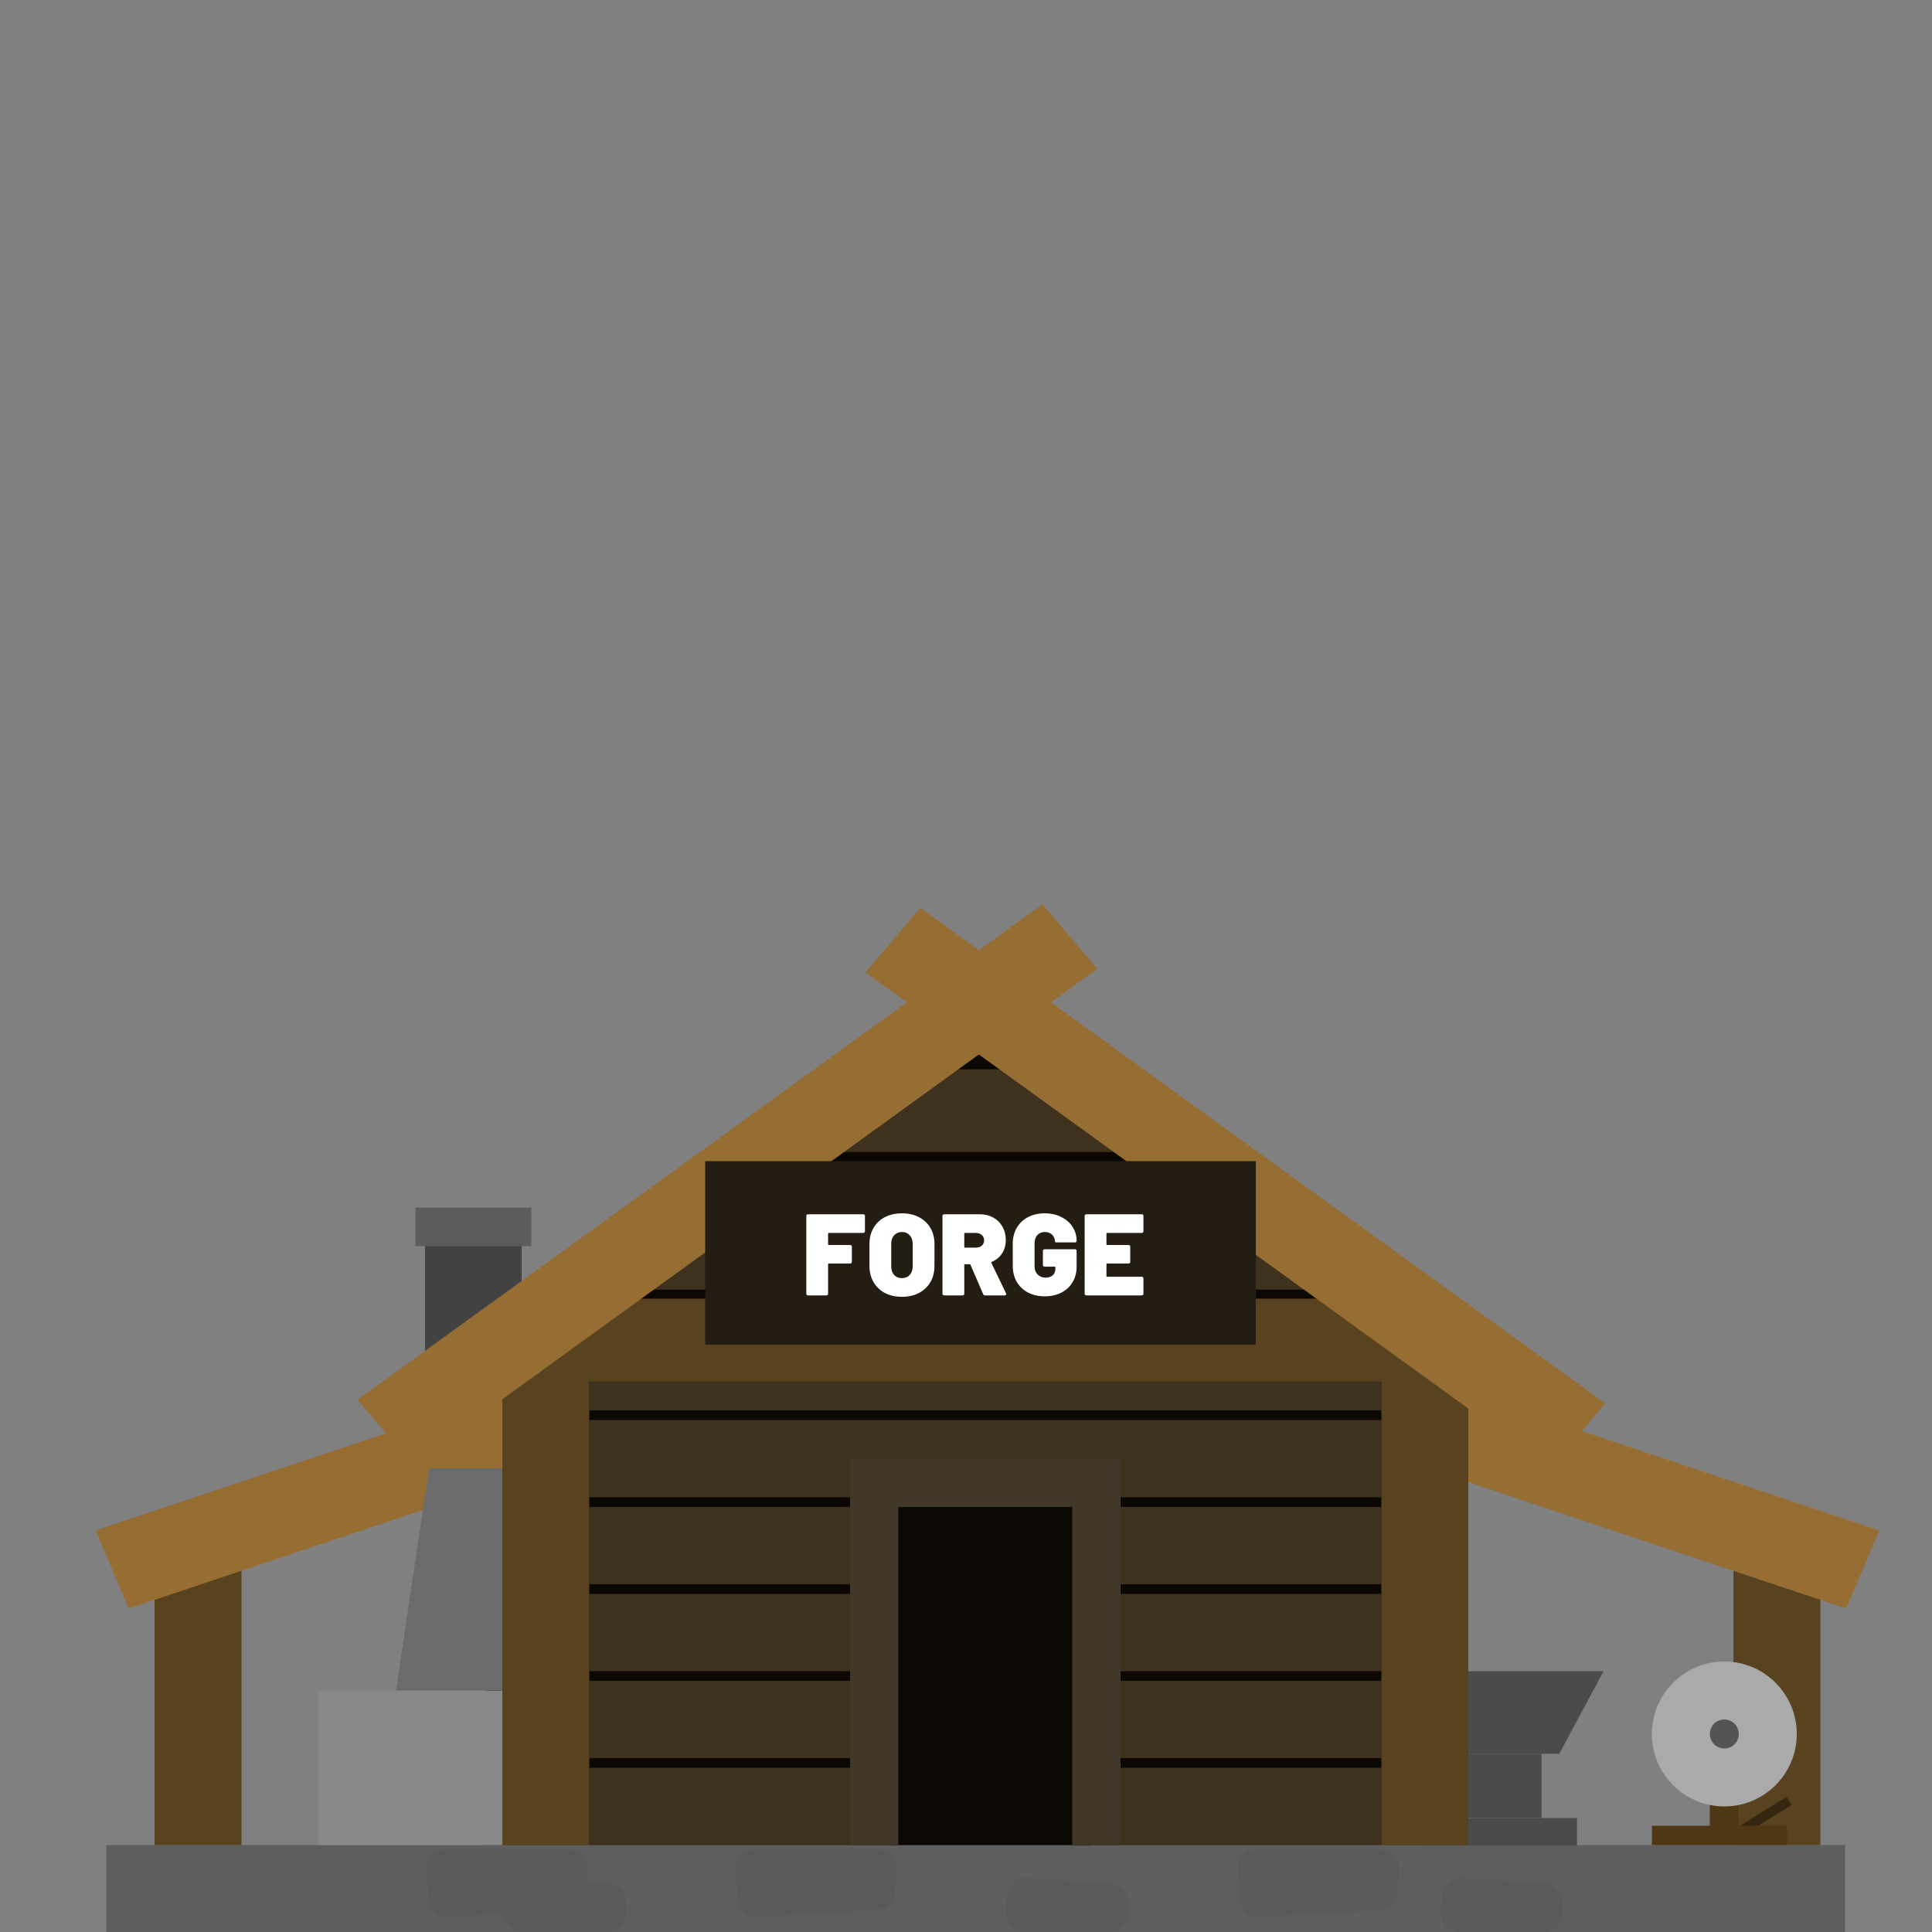 <svg width="200" height="200" viewBox="0 0 200 200" fill="none" xmlns="http://www.w3.org/2000/svg">
<rect x="0" y="0" width="200" height="200" fill="#808080" stroke="none"/>
<path d="M51.01 141.292L102.02 106L150 141.292V191H50L51.01 141.292Z" fill="#0B0804"/>
<rect x="44" y="128" width="10" height="13" fill="#424242"/>
<rect x="43" y="125" width="12" height="4" fill="#5C5C5C"/>
<path d="M65 133.5V124.95H136V133.5H65Z" fill="#3E311E"/>
<rect x="11" y="191" width="180" height="9" fill="#5C5E5F"/>
<path d="M44.15 193.59C44.069 192.433 44.986 191.45 46.145 191.45H58.831C60 191.45 60.919 192.447 60.825 193.611L60.64 195.893C60.56 196.886 59.76 197.669 58.765 197.728L46.475 198.458C45.381 198.523 44.438 197.695 44.361 196.601L44.15 193.59Z" fill="#5A5A5A"/>
<path d="M76.15 193.59C76.069 192.433 76.986 191.45 78.145 191.45H90.832C92 191.45 92.919 192.447 92.825 193.611L92.64 195.893C92.56 196.886 91.76 197.669 90.765 197.728L78.475 198.458C77.381 198.523 76.438 197.695 76.362 196.601L76.15 193.59Z" fill="#5A5A5A"/>
<path d="M128.15 193.59C128.069 192.433 128.986 191.45 130.145 191.45H142.832C144 191.45 144.919 192.447 144.825 193.611L144.64 195.893C144.56 196.886 143.76 197.669 142.765 197.728L130.475 198.458C129.381 198.523 128.438 197.695 128.362 196.601L128.15 193.59Z" fill="#5A5A5A"/>
<path d="M52.143 197.866C52.066 199.021 52.981 200 54.139 200H62.839C64.005 200 64.923 199.008 64.833 197.846L64.752 196.794C64.675 195.8 63.877 195.014 62.882 194.952L54.369 194.423C53.27 194.355 52.323 195.187 52.249 196.286L52.143 197.866Z" fill="#5A5A5A"/>
<path d="M104.143 197.866C104.066 199.021 104.981 200 106.139 200H114.839C116.005 200 116.923 199.008 116.833 197.846L116.752 196.794C116.675 195.8 115.877 195.014 114.882 194.952L106.369 194.423C105.27 194.355 104.323 195.187 104.249 196.286L104.143 197.866Z" fill="#5A5A5A"/>
<path d="M149.143 197.866C149.066 199.021 149.981 200 151.139 200H159.839C161.005 200 161.923 199.008 161.833 197.846L161.752 196.794C161.675 195.8 160.877 195.014 159.882 194.952L151.369 194.423C150.27 194.355 149.323 195.187 149.249 196.286L149.143 197.866Z" fill="#5A5A5A"/>
<path d="M147.667 173H166L161.417 181.55H147.667V173Z" fill="#4B4B4B"/>
<rect x="147.667" y="188.2" width="15.583" height="2.85" fill="#4B4B4B"/>
<rect x="150.417" y="181.55" width="9.167" height="6.65" fill="#4B4B4B"/>
<rect x="144" y="173" width="3.667" height="2.85" fill="#4B4B4B"/>
<path d="M61 191V183H93V191H61Z" fill="#3E311E"/>
<path d="M111 191V183H143V191H111Z" fill="#3E311E"/>
<path d="M61 182V174H93V182H61Z" fill="#3E311E"/>
<path d="M111 182V174H143V182H111Z" fill="#3E311E"/>
<path d="M61 173V165H93V173H61Z" fill="#3E311E"/>
<path d="M111 173V165H143V173H111Z" fill="#3E311E"/>
<path d="M111 164V156H143V164H111Z" fill="#3E311E"/>
<path d="M61 164V156H93V164H61Z" fill="#3E311E"/>
<path d="M61 155V147H143V155H61Z" fill="#3E311E"/>
<path d="M61 146V141H143V146H61Z" fill="#3E311E"/>
<rect x="33" y="175" width="19" height="16" fill="#898989"/>
<rect width="9" height="31" transform="matrix(-1 0 0 1 188.442 160)" fill="#594220"/>
<rect x="16" y="160" width="9" height="31" fill="#594220"/>
<rect width="8.769" height="47.59" transform="matrix(0.39 0.921 0.948 -0.317 9.904 158.434)" fill="#966E33"/>
<rect width="8.769" height="47.797" transform="matrix(-0.39 0.921 -0.948 -0.317 194.538 158.434)" fill="#966E33"/>
<path d="M44.414 152H52V175H41L44.414 152Z" fill="#6B6B6B"/>
<path d="M85 119.25V110.7H117V119.25H85Z" fill="#3E311E"/>
<path d="M55 143V134.45H146V143H55Z" fill="#3E311E"/>
<rect x="52" y="136" width="9" height="55" fill="#594220"/>
<rect x="52" y="143" width="8.55" height="92" transform="rotate(-90 52 143)" fill="#594220"/>
<rect x="143" y="136" width="9" height="55" fill="#594220"/>
<rect width="8.769" height="87.544" transform="matrix(-0.648 0.762 -0.81 -0.586 166.182 145.279)" fill="#966E33"/>
<rect width="8.769" height="87.54" transform="matrix(0.648 0.762 0.81 -0.586 37 144.907)" fill="#966E33"/>
<rect x="73" y="120.2" width="57" height="19" fill="#241D13"/>
<path d="M89.54 127.452C89.54 127.508 89.524 127.552 89.492 127.584C89.46 127.616 89.416 127.632 89.36 127.632H85.784C85.744 127.632 85.724 127.652 85.724 127.692V128.82C85.724 128.86 85.744 128.88 85.784 128.88H88.004C88.06 128.88 88.104 128.896 88.136 128.928C88.168 128.96 88.184 129.004 88.184 129.06V130.62C88.184 130.676 88.168 130.72 88.136 130.752C88.104 130.784 88.06 130.8 88.004 130.8H85.784C85.744 130.8 85.724 130.82 85.724 130.86V133.92C85.724 133.976 85.708 134.02 85.676 134.052C85.644 134.084 85.6 134.1 85.544 134.1H83.648C83.592 134.1 83.548 134.084 83.516 134.052C83.484 134.02 83.468 133.976 83.468 133.92V125.88C83.468 125.824 83.484 125.78 83.516 125.748C83.548 125.716 83.592 125.7 83.648 125.7H89.36C89.416 125.7 89.46 125.716 89.492 125.748C89.524 125.78 89.54 125.824 89.54 125.88V127.452ZM93.365 134.244C92.701 134.244 92.112 134.112 91.6 133.848C91.097 133.576 90.704 133.2 90.424 132.72C90.144 132.232 90.004 131.668 90.004 131.028V128.772C90.004 128.148 90.144 127.596 90.424 127.116C90.704 126.636 91.097 126.264 91.6 126C92.112 125.736 92.701 125.604 93.365 125.604C94.037 125.604 94.624 125.736 95.129 126C95.641 126.264 96.037 126.636 96.317 127.116C96.597 127.596 96.737 128.148 96.737 128.772V131.028C96.737 131.668 96.597 132.232 96.317 132.72C96.037 133.2 95.641 133.576 95.129 133.848C94.624 134.112 94.037 134.244 93.365 134.244ZM93.365 132.312C93.701 132.312 93.969 132.204 94.168 131.988C94.376 131.764 94.481 131.468 94.481 131.1V128.748C94.481 128.38 94.376 128.088 94.168 127.872C93.969 127.648 93.701 127.536 93.365 127.536C93.037 127.536 92.769 127.648 92.561 127.872C92.361 128.088 92.26 128.38 92.26 128.748V131.1C92.26 131.468 92.361 131.764 92.561 131.988C92.769 132.204 93.037 132.312 93.365 132.312ZM101.982 134.1C101.878 134.1 101.81 134.056 101.778 133.968L100.458 130.92C100.442 130.888 100.418 130.872 100.386 130.872H99.882C99.842 130.872 99.822 130.892 99.822 130.932V133.92C99.822 133.976 99.806 134.02 99.774 134.052C99.742 134.084 99.698 134.1 99.642 134.1H97.746C97.69 134.1 97.646 134.084 97.614 134.052C97.582 134.02 97.566 133.976 97.566 133.92V125.88C97.566 125.824 97.582 125.78 97.614 125.748C97.646 125.716 97.69 125.7 97.746 125.7H101.382C101.926 125.7 102.402 125.812 102.81 126.036C103.226 126.26 103.546 126.576 103.77 126.984C104.002 127.384 104.118 127.848 104.118 128.376C104.118 128.904 103.986 129.368 103.722 129.768C103.466 130.16 103.11 130.448 102.654 130.632C102.614 130.648 102.602 130.676 102.618 130.716L104.142 133.884C104.158 133.932 104.166 133.96 104.166 133.968C104.166 134.008 104.15 134.04 104.118 134.064C104.086 134.088 104.046 134.1 103.998 134.1H101.982ZM99.882 127.632C99.842 127.632 99.822 127.652 99.822 127.692V129.096C99.822 129.136 99.842 129.156 99.882 129.156H101.01C101.266 129.156 101.474 129.088 101.634 128.952C101.794 128.808 101.874 128.624 101.874 128.4C101.874 128.168 101.794 127.984 101.634 127.848C101.474 127.704 101.266 127.632 101.01 127.632H99.882ZM108.152 134.196C107.496 134.196 106.916 134.064 106.412 133.8C105.916 133.536 105.528 133.164 105.248 132.684C104.976 132.204 104.84 131.652 104.84 131.028V128.76C104.84 128.136 104.976 127.588 105.248 127.116C105.528 126.636 105.916 126.264 106.412 126C106.916 125.736 107.496 125.604 108.152 125.604C108.792 125.604 109.364 125.732 109.868 125.988C110.372 126.236 110.76 126.576 111.032 127.008C111.312 127.44 111.452 127.912 111.452 128.424V128.436C111.452 128.492 111.436 128.536 111.404 128.568C111.372 128.6 111.328 128.616 111.272 128.616H109.388C109.268 128.616 109.208 128.58 109.208 128.508C109.208 128.244 109.112 128.016 108.92 127.824C108.736 127.632 108.48 127.536 108.152 127.536C107.832 127.536 107.576 127.644 107.384 127.86C107.192 128.068 107.096 128.348 107.096 128.7V131.1C107.096 131.444 107.204 131.724 107.42 131.94C107.644 132.156 107.92 132.264 108.248 132.264C108.544 132.264 108.784 132.184 108.968 132.024C109.16 131.856 109.256 131.628 109.256 131.34V131.184C109.256 131.144 109.236 131.124 109.196 131.124H108.14C108.084 131.124 108.04 131.108 108.008 131.076C107.976 131.044 107.96 131 107.96 130.944V129.504C107.96 129.448 107.976 129.404 108.008 129.372C108.04 129.34 108.084 129.324 108.14 129.324H111.272C111.328 129.324 111.372 129.34 111.404 129.372C111.436 129.404 111.452 129.448 111.452 129.504V131.148C111.452 131.74 111.312 132.268 111.032 132.732C110.76 133.196 110.372 133.556 109.868 133.812C109.372 134.068 108.8 134.196 108.152 134.196ZM118.368 127.452C118.368 127.508 118.352 127.552 118.32 127.584C118.288 127.616 118.244 127.632 118.188 127.632H114.6C114.56 127.632 114.54 127.652 114.54 127.692V128.82C114.54 128.86 114.56 128.88 114.6 128.88H116.82C116.876 128.88 116.92 128.896 116.952 128.928C116.984 128.96 117 129.004 117 129.06V130.62C117 130.676 116.984 130.72 116.952 130.752C116.92 130.784 116.876 130.8 116.82 130.8H114.6C114.56 130.8 114.54 130.82 114.54 130.86V132.108C114.54 132.148 114.56 132.168 114.6 132.168H118.188C118.244 132.168 118.288 132.184 118.32 132.216C118.352 132.248 118.368 132.292 118.368 132.348V133.92C118.368 133.976 118.352 134.02 118.32 134.052C118.288 134.084 118.244 134.1 118.188 134.1H112.464C112.408 134.1 112.364 134.084 112.332 134.052C112.3 134.02 112.284 133.976 112.284 133.92V125.88C112.284 125.824 112.3 125.78 112.332 125.748C112.364 125.716 112.408 125.7 112.464 125.7H118.188C118.244 125.7 118.288 125.716 118.32 125.748C118.352 125.78 118.368 125.824 118.368 125.88V127.452Z" fill="white"/>
<rect x="179" y="189.698" width="7" height="1" transform="rotate(-31.889 179 189.698)" fill="#362710"/>
<rect x="171" y="189" width="14" height="2" fill="#4F3714"/>
<rect x="177" y="179" width="3" height="11" fill="#4F3714"/>
<circle cx="178.5" cy="179.5" r="7.5" fill="#AAAAAA"/>
<circle cx="178.5" cy="179.5" r="1.5" fill="#545454"/>
<rect x="92" y="153" width="21" height="38" fill="#0B0703"/>
<rect x="88" y="151" width="5" height="40" fill="#42382A"/>
<rect x="111" y="151" width="5" height="40" fill="#42382A"/>
<rect x="88" y="156" width="5" height="28" transform="rotate(-90 88 156)" fill="#42382A"/>
</svg>
